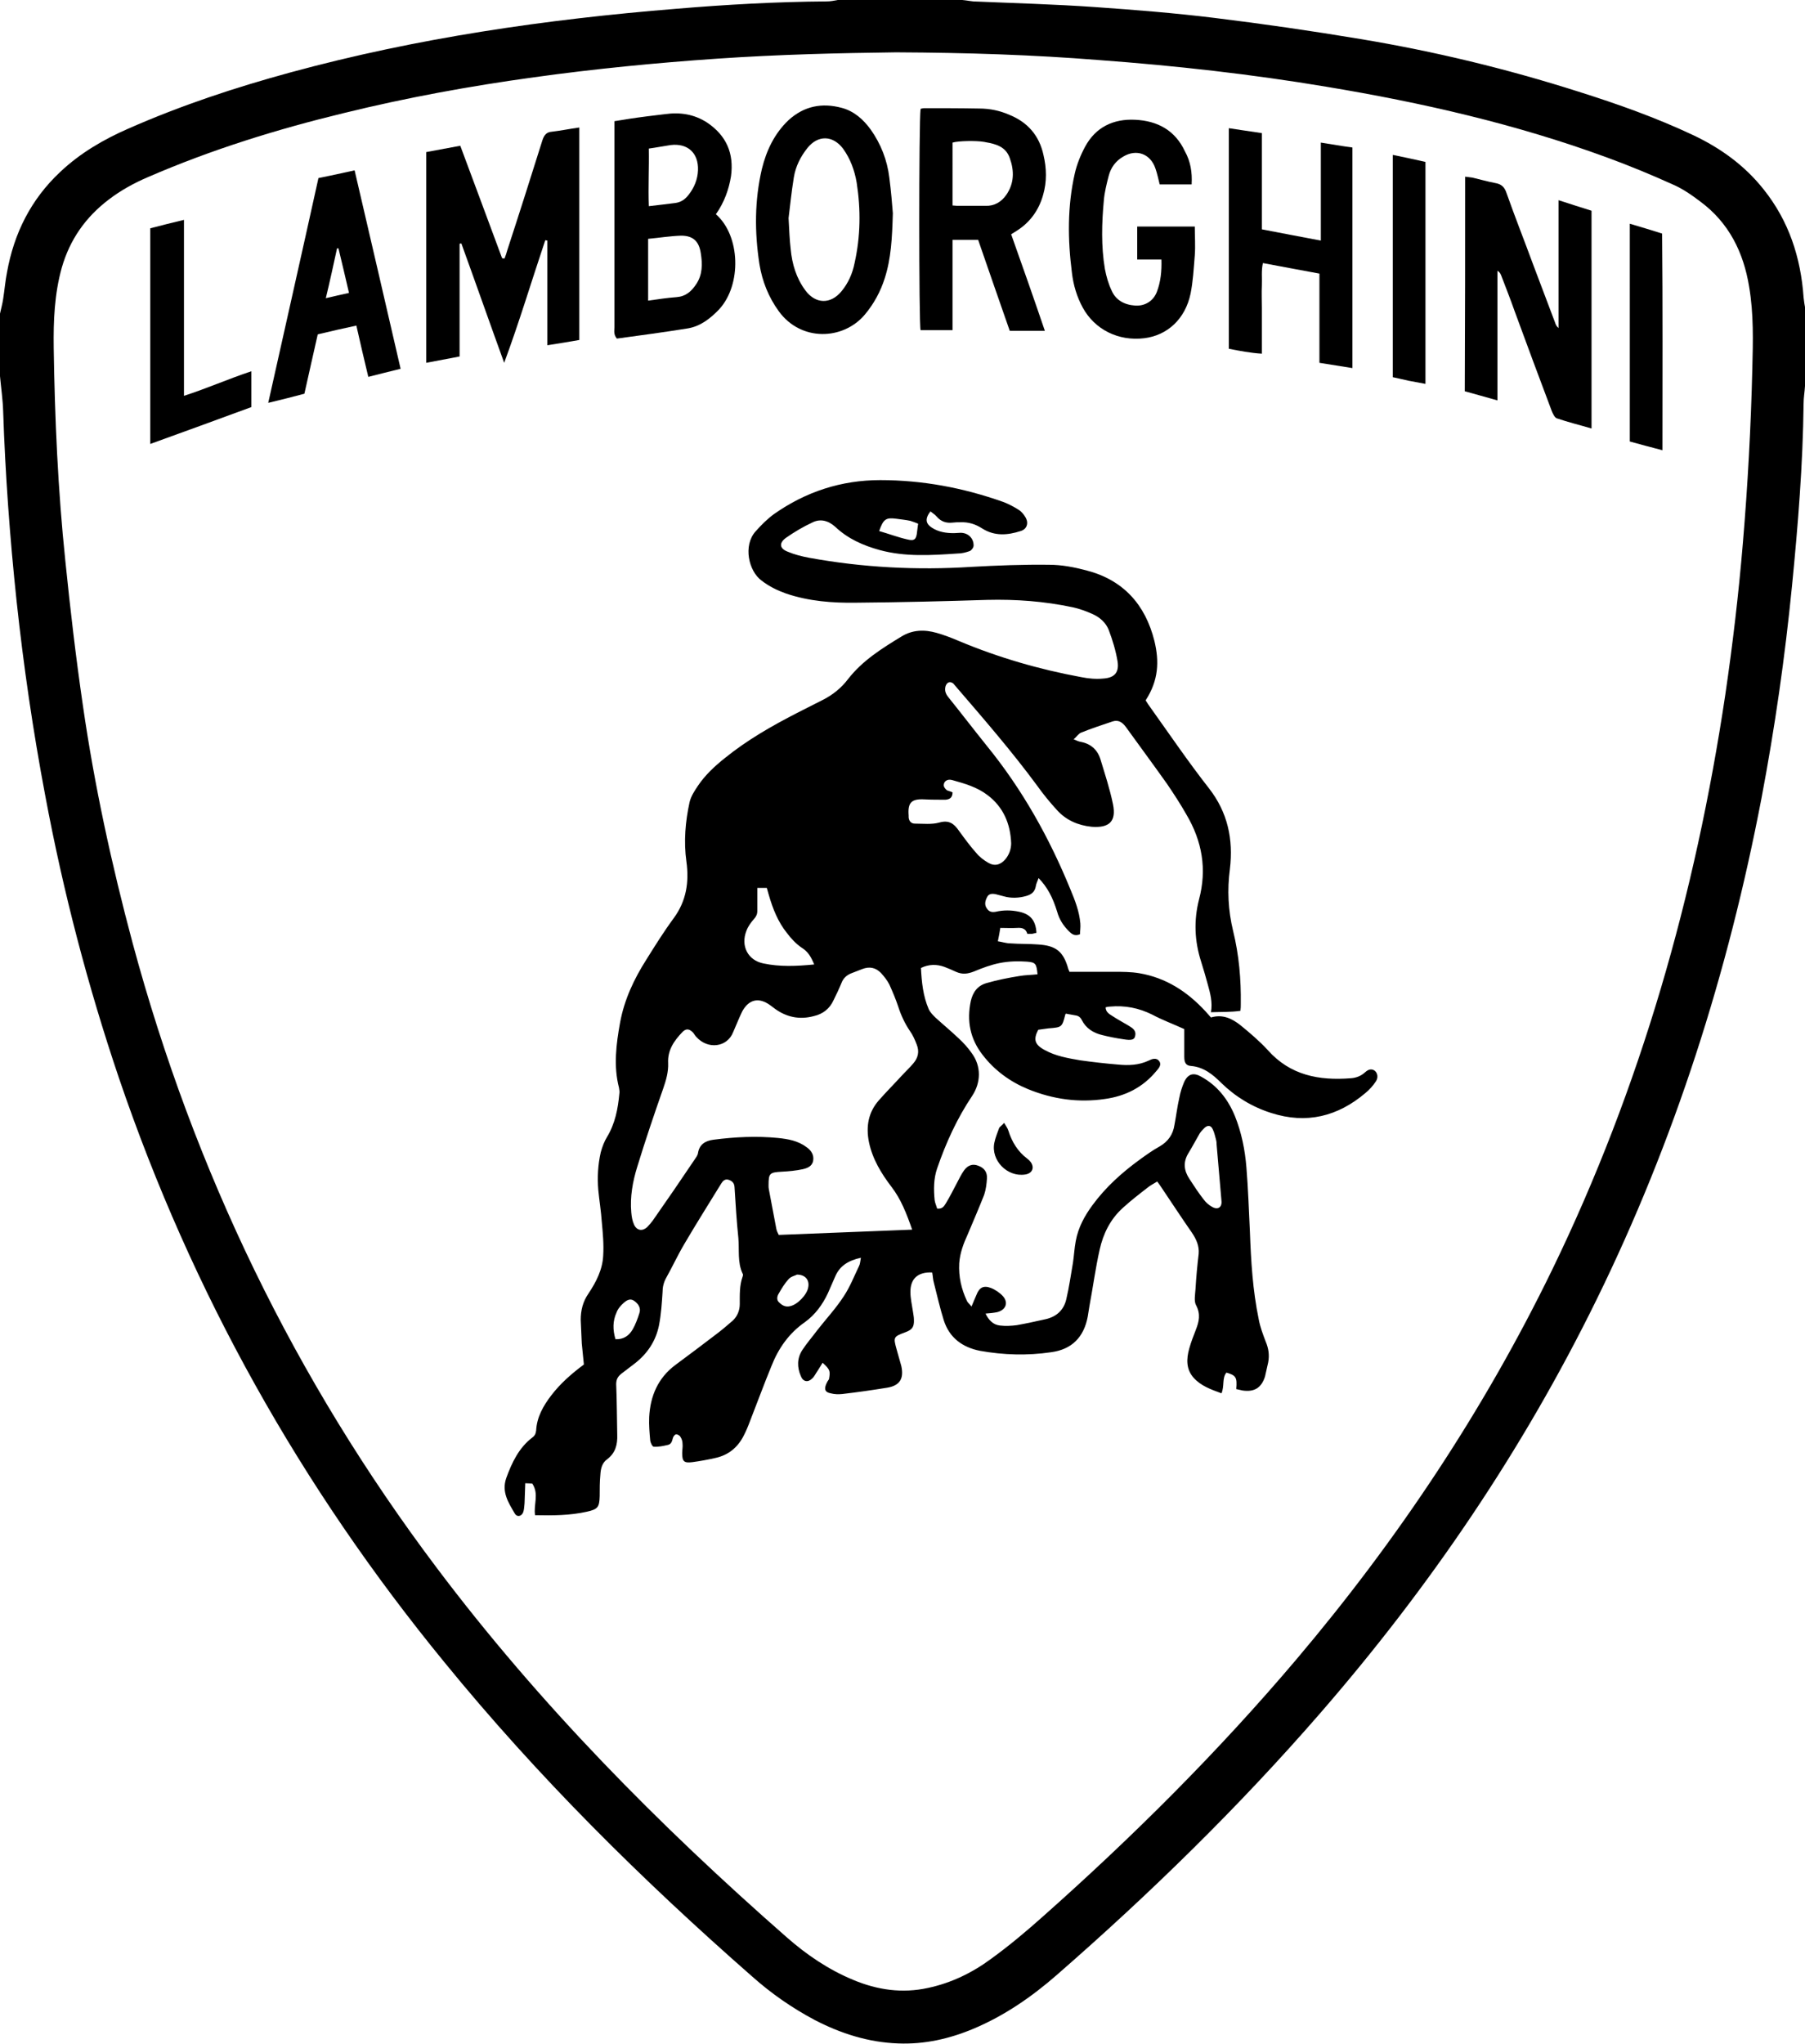 <?xml version="1.0" encoding="utf-8"?>
<!-- Generator: Adobe Illustrator 19.2.1, SVG Export Plug-In . SVG Version: 6.00 Build 0)  -->
<svg version="1.1" id="Ebene_1" xmlns="http://www.w3.org/2000/svg" xmlns:xlink="http://www.w3.org/1999/xlink" x="0px" y="0px"
	 viewBox="0 0 514.1 581.9" style="enable-background:new 0 0 514.1 581.9;" xml:space="preserve">
<g>
	<path d="M514.1,109.9c-0.1,1.7-0.4,3.3-0.4,5c-0.2,17.4-1.6,34.7-3.3,51.9c-2,20.3-4.9,40.5-8.7,60.5c-9.5,49.6-24.7,97.4-47,142.8
		c-21,42.8-47.5,81.8-78.7,117.7c-23.2,26.7-48.4,51.3-75,74.5c-7.1,6.2-14.9,11.6-23.7,15.3c-6.9,2.9-14,4.5-21.5,4.2
		c-8.4-0.3-16.3-2.8-23.8-6.7c-6.4-3.4-12.3-7.5-17.7-12.3c-31.5-27.6-61.2-57-87.7-89.5C85.7,423.4,54.7,368.1,33.9,307
		c-8.9-26.3-15.9-53.1-21-80.4c-3.5-18.5-6.2-37-8.2-55.7C2.8,153,1.5,135,0.9,117.1c-0.1-3.3-0.6-6.7-0.9-10c0-5.9,0-11.8,0-17.8
		c0.3-1.4,0.7-2.8,0.9-4.2C1.3,82.6,1.5,80,2,77.5C4,66.4,8.8,56.8,17.1,49c5.7-5.4,12.4-9.3,19.5-12.4C51.6,30,67,24.9,82.8,20.6
		c36-9.8,72.7-15.1,109.8-18.1c14.3-1.2,28.6-2,42.9-2.1c1,0,2.1-0.2,3.1-0.4c11.8,0,23.7,0,35.5,0c1,0.1,2.1,0.3,3.1,0.4
		c11.5,0.5,23,0.8,34.5,1.6c11.4,0.8,22.8,1.7,34.2,3.1c13.9,1.7,27.7,3.7,41.5,6c21.1,3.5,41.8,8.5,62.2,15
		c11.1,3.5,22.1,7.4,32.7,12.4c7.8,3.7,14.6,8.6,20,15.4c7.2,9,10.6,19.4,11.4,30.8c0.1,1.1,0.3,2.2,0.5,3.3
		C514.1,95.2,514.1,102.6,514.1,109.9z M255.2,14.9c-16,0.2-33.4,0.6-50.9,1.8c-17.5,1.2-34.9,2.9-52.2,5.3
		c-18.2,2.5-36.3,5.8-54.2,10.2c-19,4.6-37.7,10.4-55.7,18.2c-4,1.7-7.8,3.8-11.2,6.4c-6.6,5-11.1,11.4-13.4,19.4
		c-2.1,7.5-2.4,15.1-2.3,22.8c0.3,20.2,1.2,40.5,3.3,60.6c1.4,13.8,3,27.5,5,41.2c3.3,22.9,8.2,45.4,14.2,67.8
		c17.5,64.8,46.2,124.2,86.6,177.8c29.2,38.8,63.2,73.2,99.7,105.2c5.7,5,11.9,9.2,18.9,12.1c6.9,2.9,14,3.9,21.3,2.3
		c6.6-1.4,12.6-4.3,18-8.3c5.1-3.7,10-7.8,14.7-12c25.7-22.8,50-47,72.2-73.2c28.8-34,53.4-70.9,72.9-111
		c25.2-51.9,40.8-106.8,49.3-163.7c2.1-14.3,3.8-28.7,5-43.1c1.4-16.6,2.3-33.2,2.7-49.8c0.2-7.8,0.4-15.5-0.9-23.2
		c-1.6-9.9-5.8-18.3-13.9-24.3c-2.5-1.9-5.1-3.7-7.9-4.9c-6.2-2.8-12.5-5.4-18.8-7.7c-25.9-9.5-52.7-15.6-79.8-20.1
		c-21.5-3.6-43.1-6-64.8-7.6C294.2,15.6,275.5,15,255.2,14.9z"/>
	<path d="M234.3,388c-0.5,0.8-1,1.6-1.5,2.4c-0.5,0.7-0.9,1.6-1.5,2.1c-1.2,1.2-2.6,0.9-3.2-0.7c-1.1-2.5-1.1-5.1,0.4-7.4
		c1.3-2,2.9-3.8,4.3-5.7c2.5-3.2,5.3-6.2,7.5-9.6c1.8-2.7,3-5.8,4.4-8.7c0.3-0.6,0.3-1.3,0.5-2.3c-3.6,0.8-6,2.3-7.3,5.3
		c-0.7,1.6-1.4,3.2-2.1,4.8c-1.5,3.2-3.6,6.1-6.5,8.2c-4.6,3.2-7.6,7.5-9.6,12.6c-2.1,5.1-4,10.3-6,15.4c-0.6,1.6-1.2,3.1-2,4.6
		c-1.7,3.2-4.3,5.3-7.9,6.1c-2.2,0.5-4.4,0.9-6.6,1.2c-2.4,0.3-2.9-0.2-2.9-2.6c0-0.9,0.2-1.8,0.1-2.6c0-0.7-0.2-1.4-0.6-2
		c-0.2-0.4-0.9-0.8-1.3-0.7c-0.4,0.1-0.8,0.7-0.9,1.2c-0.2,0.9-0.5,1.6-1.4,1.8c-1.3,0.3-2.7,0.6-4,0.5c-0.4,0-0.9-1.1-1-1.7
		c-0.2-2.2-0.4-4.5-0.3-6.7c0.3-6,2.5-11.2,7.5-14.9c3.9-2.9,7.8-5.8,11.7-8.8c1.6-1.2,3.1-2.5,4.6-3.8c1.3-1.2,2-2.9,2-4.7
		c0-2.6-0.1-5.3,0.8-7.8c0.1-0.3,0.2-0.7,0-0.9c-1.5-3.2-0.9-6.8-1.2-10.1c-0.5-4.8-0.8-9.7-1.1-14.6c-0.1-1.2-0.8-1.7-1.7-2
		c-1-0.3-1.6,0.3-2.1,1.1c-3.5,5.7-7.1,11.4-10.5,17.2c-1.9,3.2-3.4,6.5-5.2,9.7c-0.7,1.3-1,2.6-1,4.1c-0.2,3.1-0.4,6.2-1,9.3
		c-0.9,4.5-3.3,8.1-6.9,10.9c-1.3,1-2.5,1.9-3.8,2.9c-1,0.8-1.5,1.6-1.5,3c0.2,4.8,0.2,9.6,0.3,14.4c0.1,2.8-0.5,5.2-2.9,7
		c-1.4,1-1.8,2.6-1.9,4.3c-0.2,2.1-0.2,4.1-0.2,6.2c-0.1,3.1-0.5,3.7-3.6,4.4c-4.9,1.1-9.8,1.1-14.8,1c-0.5-3,1.2-6-0.8-9
		c-0.4,0-1.1-0.1-2-0.1c-0.1,2-0.1,3.9-0.2,5.7c-0.1,0.9-0.1,1.8-0.4,2.6c-0.5,1.2-1.8,1.4-2.4,0.3c-1.8-3.1-3.8-6.1-2.4-10.1
		c1.6-4.4,3.6-8.6,7.4-11.5c0.7-0.5,1-1.1,1.1-2c0.2-3.8,2-7,4.3-10c2.6-3.4,5.8-6.2,9.3-8.8c-0.2-2-0.4-4-0.6-6
		c-0.1-2.2-0.2-4.5-0.3-6.7c0-2.7,0.6-5.2,2.2-7.5c2.2-3.3,4-6.8,4.2-10.8c0.2-3.2-0.1-6.4-0.4-9.6c-0.2-3-0.7-6-1-9.1
		c-0.3-3.6-0.1-7.2,0.7-10.7c0.4-1.5,1-3.1,1.8-4.4c2.3-3.8,3.1-8,3.5-12.3c0.1-0.5,0-1.1-0.1-1.7c-1.6-6.2-0.8-12.4,0.3-18.5
		c1.2-6.6,4-12.5,7.5-18c2.5-4,5-8,7.8-11.8c3.6-4.9,4.4-10.3,3.6-16.1c-0.8-5.7-0.3-11.4,0.9-16.9c0.4-1.7,1.4-3.2,2.4-4.7
		c2.1-3.1,4.8-5.6,7.7-7.9c6.3-5.1,13.3-9.1,20.5-12.8c2.5-1.3,5-2.5,7.5-3.8c2.7-1.4,5.1-3.3,7-5.8c4.1-5.3,9.7-8.8,15.3-12.2
		c3.1-1.9,6.5-2,10-1c2.1,0.6,4.2,1.4,6.3,2.3c11.2,4.7,22.9,8.1,34.9,10.3c2,0.4,4.1,0.6,6.2,0.4c3.2-0.2,4.6-1.7,4.1-4.9
		c-0.5-3-1.4-6-2.5-8.9c-0.8-2.1-2.6-3.7-4.7-4.6c-1.8-0.8-3.7-1.5-5.6-1.9c-8-1.7-16.1-2.3-24.3-2.1c-12.5,0.4-24.9,0.7-37.4,0.8
		c-6.7,0.1-13.4-0.4-19.9-2.6c-2.5-0.9-4.8-2-7-3.7c-3.7-2.7-5.3-10-1.7-14c1.6-1.8,3.3-3.5,5.2-4.9c9.1-6.4,19.2-9.7,30.3-9.7
		c12.1,0,23.7,2.2,35,6.2c1.6,0.6,3.1,1.4,4.5,2.3c0.8,0.5,1.5,1.4,2,2.3c0.8,1.6,0.2,3.2-1.5,3.7c-3.7,1.2-7.4,1.5-10.9-0.7
		c-2-1.3-4-1.9-6.3-1.8c-0.7,0-1.4,0-2.2,0.1c-1.8,0.2-3.3-0.3-4.5-1.7c-0.5-0.6-1.2-1-1.8-1.5c-1.6,2.1-1.4,3.5,0.5,4.7
		c1.9,1.2,4,1.5,6.2,1.5c0.6,0,1.3-0.1,1.9-0.1c2.1,0,3.7,1.5,3.7,3.6c0,0.6-0.6,1.4-1.1,1.6c-1.1,0.4-2.3,0.7-3.5,0.7
		c-7.4,0.5-14.9,1-22.2-1c-4.7-1.3-9-3.2-12.6-6.6c-2-1.8-4.3-2.4-6.6-1.2c-2.6,1.2-5.1,2.7-7.4,4.3c-2.1,1.5-1.9,3.1,0.5,4
		c1.9,0.8,3.9,1.3,6,1.7c15.3,2.8,30.8,3.6,46.3,2.6c7.3-0.4,14.7-0.7,22.1-0.6c3.6,0,7.2,0.7,10.6,1.6c10.5,2.7,16.8,9.7,19.4,20.1
		c1.4,5.8,1.2,11.2-2.5,16.9c0.4,0.7,0.9,1.4,1.4,2.1c5.5,7.7,10.8,15.5,16.6,22.9c5.4,6.9,7,14.6,6,23c-0.8,6-0.5,11.8,0.9,17.6
		c1.7,6.9,2.3,13.9,2.2,20.9c0,0.6,0,1.1-0.1,1.9c-2.8,0.4-5.6,0.3-8.4,0.4c0.5-2.8-0.2-5.4-0.9-7.9c-0.6-2.2-1.2-4.3-1.9-6.5
		c-1.9-5.9-2.1-11.8-0.6-17.7c2.3-8.6,0.9-16.6-3.6-24.2c-1.7-3-3.6-5.9-5.5-8.7c-3.9-5.5-7.9-10.9-11.8-16.3c-1-1.3-2.1-2-3.7-1.5
		c-3,1-6,2-9,3.2c-0.7,0.3-1.2,1.1-2.1,1.9c0.9,0.4,1.4,0.6,1.9,0.7c2.8,0.5,4.8,2.1,5.7,4.9c1.3,4.3,2.7,8.5,3.6,12.9
		c1,4.9-1.1,6.8-6.1,6.4c-3.9-0.4-7.3-1.9-9.9-4.8c-2-2.2-3.9-4.5-5.6-6.9c-7.3-9.9-15.3-19.1-23.3-28.4c-0.2-0.2-0.4-0.5-0.6-0.7
		c-0.9-0.7-1.8-0.4-2.2,0.8c-0.3,1.2,0,2.1,0.8,3.1c3.7,4.6,7.3,9.3,11,13.9c10.1,12.4,17.8,26.2,23.8,40.9c1.3,3.1,2.5,6.2,2.8,9.6
		c0.1,1.1-0.1,2.2-0.1,3.1c-1.6,0.7-2.5-0.2-3.2-0.9c-1.5-1.5-2.7-3.3-3.3-5.5c-1.3-4.2-2.8-7-5.3-9.6c-0.3,0.9-0.7,1.6-0.8,2.4
		c-0.3,1.6-1.3,2.3-2.7,2.7c-2.1,0.6-4.3,0.7-6.4,0.1c-0.8-0.2-1.5-0.4-2.3-0.6c-1-0.2-2-0.2-2.5,0.9c-0.5,1-0.8,2.1,0,3.2
		c0.6,0.9,1.4,1.1,2.5,0.9c2.2-0.5,4.4-0.5,6.7,0c3.2,0.7,4.7,2.5,4.9,6c-0.4,0.1-0.9,0.2-1.3,0.3c-0.4,0-0.8,0-1.3,0
		c-0.4-1.5-1.5-1.8-2.9-1.7c-1.6,0.1-3.2,0-4.8,0c-0.2,1.3-0.4,2.4-0.7,3.8c1.3,0.2,2.4,0.6,3.6,0.6c2.6,0.2,5.1,0.1,7.7,0.3
		c5.3,0.3,7.4,2,8.8,7.1c0.1,0.2,0.2,0.4,0.3,0.7c4.2,0,8.5,0,12.7,0c2.4,0,4.8,0,7.2,0.4c7.6,1.3,13.6,5.2,18.8,10.8
		c0.5,0.6,1.1,1.2,1.6,1.8c3.3-1,6,0.3,8.4,2.2c2.7,2.2,5.4,4.5,7.8,7.1c6.4,7.2,14.6,8.7,23.6,8c1.5-0.1,2.9-0.6,4.1-1.7
		c1.1-1,2-1,2.8-0.4c0.8,0.7,1,2,0.2,3.1c-0.8,1.2-1.8,2.3-2.9,3.2c-7.9,6.7-16.8,8.9-26.8,5.7c-5.4-1.7-10.2-4.6-14.3-8.6
		c-2.4-2.4-5-4.5-8.6-4.8c-1.4-0.1-1.9-0.9-1.9-2.6c0-2.8,0-5.6,0-7.9c-3.3-1.5-6.3-2.6-9.1-4.1c-3.8-1.9-7.8-2.7-12.1-2.3
		c-0.4,0-0.8,0.1-1.2,0.2c0,1.3,1,1.9,1.8,2.4c1.5,1,3.2,1.9,4.7,2.8c1.1,0.7,2.3,1.3,1.9,3c-0.2,1-1,1.3-3.3,0.9
		c-2.1-0.3-4.1-0.7-6.1-1.2c-2.5-0.6-4.6-1.9-5.8-4.3c-0.4-0.8-1-1.2-1.8-1.3c-0.9-0.2-1.9-0.3-2.7-0.5c-0.1,0.1-0.2,0.2-0.2,0.3
		c-0.9,3.6-1,3.6-4.8,3.9c-1,0.1-2,0.3-2.9,0.4c-1.4,2.7-1.1,4.2,1.9,5.8c3.1,1.7,6.6,2.3,10.1,2.9c3.6,0.5,7.1,0.9,10.7,1.2
		c3,0.3,5.9,0.2,8.7-1.1c1-0.5,2.3-1,3.1,0.2c0.7,1-0.2,2-0.9,2.8c-3.8,4.6-8.8,7.1-14.6,7.9c-7.5,1.1-14.8,0.1-21.9-2.8
		c-5.1-2.1-9.5-5.3-12.9-9.7c-3.6-4.6-4.6-9.7-3.4-15.4c0.6-2.6,2-4.4,4.5-5.1c3.1-0.9,6.2-1.5,9.3-2c1.7-0.3,3.5-0.3,5.2-0.5
		c-0.3-3-0.5-3.4-3-3.6c-2.6-0.2-5.3-0.1-7.8,0.4c-2.5,0.5-4.9,1.4-7.3,2.4c-1.8,0.7-3.3,0.9-5.1,0.1c-1.1-0.5-2.2-1-3.3-1.4
		c-2.2-0.8-4.4-0.8-6.7,0.3c0.2,4,0.6,8,2.2,11.7c0.4,0.9,1.2,1.7,1.9,2.4c2.2,2,4.5,3.9,6.6,5.9c1.4,1.3,2.7,2.7,3.8,4.3
		c2.7,3.7,2.6,8.3,0.1,12.1c-4.3,6.4-7.5,13.4-10,20.7c-1,2.9-1,6-0.7,9c0.1,0.8,0.5,1.6,0.7,2.4c1.5,0.2,2-0.7,2.5-1.5
		c1.1-1.8,2.1-3.8,3.1-5.7c0.7-1.3,1.3-2.6,2.1-3.7c1.1-1.5,2.5-1.9,4-1.3c1.7,0.6,2.6,1.8,2.5,3.6c-0.1,1.6-0.3,3.2-0.8,4.7
		c-1.5,3.8-3.1,7.5-4.7,11.3c-1.2,2.6-2.2,5.3-2.4,8.2c-0.2,3.8,0.6,7.3,2.2,10.7c0.2,0.5,0.7,0.8,1.3,1.6c0.5-1.3,1-2.3,1.4-3.3
		c0.8-2.1,2-2.8,4.1-2c1.3,0.5,2.6,1.4,3.5,2.4c1.6,1.9,0.7,3.9-1.7,4.5c-1,0.2-2,0.3-3.3,0.4c0.9,1.9,2.2,3.2,4.1,3.4
		c1.6,0.2,3.2,0.1,4.8-0.1c2.8-0.5,5.5-1.1,8.2-1.7c3.1-0.7,5.2-2.6,5.9-5.7c0.8-3.4,1.3-6.9,1.9-10.4c0.3-2,0.4-4.1,0.8-6.2
		c0.7-3.8,2.5-7.1,4.7-10.1c3.8-5.2,8.5-9.4,13.6-13.1c1.8-1.3,3.6-2.6,5.6-3.7c2.4-1.4,3.8-3.4,4.2-6.1c0.5-2.6,0.8-5.2,1.4-7.8
		c0.3-1.6,0.8-3.1,1.4-4.5c1.1-2.3,2.7-2.7,4.9-1.4c4.5,2.5,7.5,6.3,9.5,11.1c1.9,4.7,2.9,9.7,3.3,14.7c0.5,6.1,0.7,12.3,1,18.4
		c0.3,8.3,0.8,16.6,2.5,24.8c0.4,2.2,1.2,4.3,2,6.4c0.8,1.9,1.1,3.8,0.7,5.9c-0.3,1.3-0.6,2.7-0.9,4c-1,3.2-3,4.5-6.4,4
		c-0.6-0.1-1.2-0.3-1.8-0.4c0.3-3.4-0.1-3.9-2.8-4.7c-1.3,1.6-0.5,3.8-1.4,5.9c-3-1.1-5.9-2.1-8-4.5c-2.1-2.4-2-5.3-1.2-8.2
		c0.5-1.8,1.2-3.6,1.9-5.4c0.9-2.3,1.4-4.4,0.1-6.9c-0.7-1.2-0.3-3.1-0.2-4.7c0.2-3.3,0.5-6.7,0.9-10c0.2-2.3-0.7-4.2-1.9-6
		c-3-4.3-5.8-8.6-8.7-12.9c-0.3-0.5-0.7-1-1.2-1.7c-0.8,0.5-1.6,0.9-2.3,1.4c-2.6,2-5.2,4-7.6,6.2c-3.5,3.2-5.5,7.3-6.5,11.8
		c-1.2,5.3-1.9,10.7-2.9,16c-0.2,1-0.3,2.1-0.5,3.1c-1.1,5.8-4.5,9.3-10.4,10.1c-6.8,1-13.6,0.8-20.3-0.4c-5-1-8.7-3.7-10.3-8.7
		c-1.1-3.5-1.9-7.1-2.8-10.6c-0.3-1-0.3-2-0.5-3c-4-0.2-6.2,1.7-6.2,5.5c0,1.8,0.4,3.6,0.7,5.5c0.1,0.8,0.3,1.6,0.3,2.4
		c0.1,2.1-0.5,2.9-2.4,3.6c-3.5,1.3-3.5,1.4-2.5,5c0.4,1.5,0.9,3.1,1.3,4.6c0.8,3.6-0.4,5.6-4,6.2c-4.3,0.7-8.5,1.3-12.8,1.8
		c-1.1,0.1-2.2,0.1-3.3-0.2c-1.6-0.3-1.9-1.1-1.3-2.6c0.2-0.5,0.5-1,0.8-1.4C236.5,390.4,236.5,390,234.3,388z M259.8,350.1
		c-1.6-4.6-3.2-8.7-5.9-12.2c-2.9-3.8-5.4-7.9-6.4-12.7c-0.9-4.4-0.2-8.5,2.8-11.9c2.1-2.4,4.4-4.7,6.5-7c1.1-1.2,2.3-2.3,3.3-3.5
		c1.4-1.6,1.8-3.4,1-5.4c-0.5-1.3-1.1-2.7-1.9-3.8c-1.5-2.2-2.6-4.6-3.4-7.1c-0.7-2.1-1.6-4.2-2.5-6.2c-0.6-1.2-1.5-2.3-2.4-3.3
		c-1.5-1.5-3.2-1.9-5.3-1.1c-1,0.4-2.1,0.8-3.1,1.2c-1.3,0.5-2.3,1.4-2.8,2.7c-0.7,1.7-1.5,3.4-2.3,5c-1.1,2.4-3,3.9-5.6,4.5
		c-4.1,1.1-7.8,0.3-11.1-2.1c-0.7-0.5-1.4-1.1-2.1-1.5c-2.7-1.6-5.1-1-6.8,1.6c-0.5,0.7-0.8,1.6-1.2,2.4c-0.6,1.4-1.2,2.8-1.8,4.2
		c-1.7,4.3-7.2,5-10.5,1.3c-0.4-0.4-0.6-0.9-1-1.3c-1-1-1.9-1.1-2.9-0.1c-2.4,2.5-4.3,5.2-4.1,8.9c0.1,2.5-0.6,4.9-1.4,7.2
		c-2.6,7.4-5.1,14.8-7.4,22.3c-1.3,4.2-2.1,8.6-1.7,13c0.1,1.2,0.3,2.4,0.8,3.5c0.8,1.7,2.4,1.9,3.7,0.7c0.6-0.6,1.2-1.3,1.7-2
		c4-5.7,7.9-11.4,11.8-17.2c0.4-0.6,0.9-1.2,1-1.9c0.4-2.5,2.1-3.5,4.4-3.8c6.1-0.8,12.3-1.1,18.4-0.5c2.9,0.3,5.7,0.8,8.1,2.6
		c1.3,0.9,2.2,2.2,1.9,3.9c-0.3,1.6-1.7,2.1-3,2.4c-1.9,0.4-3.9,0.6-5.9,0.7c-3.5,0.2-3.8,0.4-3.8,3.9c0,0.4,0,0.8,0.1,1.2
		c0.7,3.7,1.4,7.4,2.1,11.1c0.1,0.6,0.4,1.2,0.7,1.8C234.5,351.1,246.9,350.6,259.8,350.1z M271.3,225.6c0,1.6-0.9,2-2,2.1
		c-2,0-4,0-6-0.1c-3.7-0.2-4.8,0.9-4.5,4.6c0,0.2,0,0.3,0,0.5c0.1,1.1,0.7,1.8,1.8,1.8c2.3,0,4.7,0.3,6.9-0.3
		c2.8-0.8,4.2,0.3,5.6,2.3c1.6,2.2,3.2,4.4,5,6.4c0.9,1.1,2.1,2,3.3,2.7c1.8,1.1,3.5,0.7,4.9-0.9c1.1-1.3,1.7-2.9,1.7-4.6
		c-0.2-5.5-2.2-10.3-6.7-13.7c-3-2.3-6.5-3.3-10.1-4.3c-0.3-0.1-0.6-0.1-0.9-0.1c-0.9,0.1-1.5,0.7-1.5,1.6c0,0.5,0.5,1.1,0.9,1.4
		C270.1,225.2,270.7,225.3,271.3,225.6z M231.9,274.6c-0.9-2.2-1.8-3.7-3.6-4.8c-1.6-1.1-3-2.6-4.2-4.2c-2.5-3.1-4-6.9-5.1-10.7
		c-0.2-0.7-0.4-1.4-0.6-2.1c-0.9,0-1.8,0-2.7,0c0,2.3,0,4.4,0,6.5c0,1-0.3,1.6-0.9,2.3c-0.9,1-1.7,2.1-2.2,3.4
		c-1.7,4.3,0.4,8.4,4.8,9.3C222.1,275.3,226.8,275.1,231.9,274.6z M347.9,341.9c-0.5-5.4-0.9-10.8-1.4-16.2c0-0.3,0-0.6-0.1-1
		c-0.3-1.1-0.5-2.2-1-3.2c-0.5-1.1-1.4-1.2-2.3-0.4c-0.5,0.5-1,1-1.4,1.6c-1.1,1.9-2.1,3.8-3.2,5.6c-1.6,2.6-1.3,5,0.3,7.4
		c1.3,2,2.6,4,4.1,5.9c0.6,0.8,1.4,1.5,2.3,2C346.9,344.6,348.1,343.7,347.9,341.9z M175.3,381.3c2.4,0.1,3.9-1.1,4.9-2.8
		c0.8-1.4,1.4-3,1.9-4.6c0.5-1.4-0.2-2.7-1.6-3.6c-1.1-0.7-2.1,0-2.8,0.6c-0.9,0.8-1.7,1.7-2.1,2.8
		C174.5,376.1,174.5,378.6,175.3,381.3z M227,362.9c-0.5,0.3-1.7,0.5-2.4,1.3c-1.1,1.2-2,2.7-2.8,4.1c-0.5,0.8-0.7,1.9,0.2,2.6
		c0.8,0.8,1.8,1.3,3,1c2.1-0.4,4.9-3.3,5.2-5.4C230.6,364.5,229.4,362.9,227,362.9z M250.4,151.2c2.8,0.8,5.4,1.8,8.1,2.4
		c2,0.5,2.5-0.1,2.7-2.2c0.1-0.7,0.2-1.4,0.3-2.3c-0.8-0.3-1.5-0.6-2.2-0.8c-1.3-0.3-2.7-0.4-4-0.6
		C252.3,147.3,251.6,147.8,250.4,151.2z"/>
	<path d="M143.7,73.6c0.3-0.8,0.6-1.6,0.8-2.4c3.4-10.4,6.7-20.8,10-31.3c0.5-1.5,1.2-2.3,2.7-2.4c2.5-0.3,5-0.8,7.8-1.2
		c0,20.2,0,40.2,0,60.5c-2.9,0.5-5.8,1-9.1,1.5c0-10.1,0-19.9,0-29.8c-0.2,0-0.4-0.1-0.6-0.1c-3.9,11.6-7.4,23.3-11.7,34.9
		c-4.1-11.3-8.1-22.7-12.2-34c-0.2,0-0.3,0.1-0.5,0.1c0,10.7,0,21.3,0,32.1c-3.2,0.6-6.3,1.2-9.5,1.8c0-20.1,0-40,0-60
		c3.2-0.6,6.4-1.2,9.7-1.8c4,10.8,8,21.4,11.9,32C143.4,73.6,143.5,73.6,143.7,73.6z"/>
	<path d="M417.3,50.3c0.8,0.1,1.5,0.2,2.2,0.3c2.1,0.5,4.2,1.1,6.3,1.5c1.8,0.3,2.7,1.1,3.3,2.9c2.4,6.8,5.1,13.6,7.6,20.4
		c2.1,5.5,4.1,10.9,6.2,16.4c0.2,0.6,0.4,1.1,1,1.6c0-12,0-24,0-36.4c3.3,1.1,6.3,2,9.4,3c0,20.6,0,41.2,0,62
		c-3.4-1-6.7-1.8-9.9-2.9c-0.6-0.2-1.1-1.3-1.4-2c-3.6-9.5-7.1-19-10.6-28.5c-1.2-3.4-2.5-6.7-3.8-10.1c-0.2-0.5-0.4-1-1.1-1.4
		c0,6.1,0,12.2,0,18.2c0,6.1,0,12.3,0,18.7c-3.3-0.9-6.3-1.8-9.3-2.6C417.3,90.9,417.3,70.7,417.3,50.3z"/>
	<path d="M203.9,61c7,6.1,7.4,20.1,0.9,27.1c-2.5,2.6-5.3,4.8-8.9,5.4c-6.8,1.1-13.6,2-20.2,2.9c-1-1.2-0.7-2.2-0.7-3.2
		c0-16.3,0-32.6,0-48.9c0-3.2,0-6.4,0-9.8c1.5-0.2,3-0.5,4.4-0.7c3.3-0.5,6.6-0.9,10-1.3c4.3-0.6,8.3,0,12,2.4
		c5.5,3.7,7.7,8.8,6.8,15.3C207.6,53.9,206.3,57.6,203.9,61z M184.6,85.6c2.8-0.4,5.4-0.8,8.1-1c2.6-0.2,4.2-1.6,5.6-3.7
		c1.8-2.7,1.8-5.7,1.3-8.8c-0.5-3.4-2.2-5-5.6-5c-3.1,0.1-6.2,0.6-9.4,0.9C184.6,74,184.6,79.7,184.6,85.6z M184.8,42.3
		c0.1,5.6-0.2,10.9,0,16.4c2.7-0.3,5.1-0.6,7.5-0.9c1.6-0.2,2.8-1,3.8-2.3c1.6-2,2.6-4.4,2.7-7c0.2-4.9-2.9-7.8-7.8-7.2
		C189,41.6,187,42,184.8,42.3z"/>
	<path d="M297.6,94.2c-3.4,0-6.6,0-10,0c-3-8.6-6-17.2-9-25.9c-2.4,0-4.7,0-7.3,0c0,8.5,0,17,0,25.7c-3.2,0-6.2,0-9.1,0
		c-0.5-1.4-0.5-59.5,0-63c0.3-0.1,0.7-0.2,1.1-0.2c5.2,0,10.4,0,15.6,0.1c3,0,5.9,0.6,8.6,1.8c5.2,2.1,8.5,5.9,9.7,11.4
		c0.9,3.8,1,7.6-0.1,11.4c-1.2,4.3-3.7,7.8-7.5,10.2c-0.5,0.3-0.9,0.6-1.6,1C291.2,75.7,294.4,84.8,297.6,94.2z M271.3,58.5
		c0.8,0.1,1.5,0.1,2.2,0.1c2.4,0,4.8,0,7.2,0c2.5,0.1,4.5-1.1,5.9-3.1c2.3-3.3,2.3-6.9,1-10.5c-1.1-3.2-3.9-4-6.8-4.5
		c-0.2,0-0.3-0.1-0.5-0.1c-2.3-0.4-7.4-0.3-9,0.2C271.3,46.6,271.3,52.5,271.3,58.5z"/>
	<path d="M376.2,40.6c3.2,0.5,6,1,9,1.4c0,21,0,41.7,0,62.8c-3.2-0.5-6.2-1-9.4-1.5c0-8.6,0-16.9,0-25.4c-5.5-1-10.7-2-16.1-3
		c-0.5,2.2-0.2,4.3-0.3,6.4c-0.1,2.2,0,4.3,0,6.5c0,2.1,0,4.2,0,6.2c0,2.1,0,4.3,0,6.7c-3.3-0.2-6.3-0.8-9.4-1.4
		c0-20.9,0-41.8,0-62.8c3.1,0.5,6.2,0.9,9.4,1.4c0,9.1,0,18.1,0,27.4c5.6,1.1,11.1,2.1,16.8,3.2C376.2,59.2,376.2,50,376.2,40.6z"/>
	<path d="M254.3,60.7c-0.2,7.1-0.5,12.9-2.3,18.5c-1.2,3.8-3.1,7.3-5.7,10.4c-6.2,7.3-18.2,7.7-24.5-1c-2.9-4-4.7-8.5-5.5-13.4
		c-1.4-9.1-1.4-18.1,0.7-27.1c1.3-5.3,3.6-10.1,7.6-13.9c4.4-4,9.5-5,15.1-3.5c3.5,0.9,6.2,3.3,8.3,6.2c2.9,4.1,4.7,8.7,5.3,13.7
		C253.8,54.4,254.1,58.2,254.3,60.7z M224.6,62.1c0.2,3.7,0.3,6.2,0.6,8.8c0.4,4.3,1.6,8.3,4.2,11.8c2.9,3.9,7.2,4,10.3,0.2
		c1.9-2.3,3.1-5,3.7-8c1.7-7.6,1.8-15.2,0.6-22.9c-0.6-3.5-1.8-6.8-3.9-9.7c-2.9-3.8-7.1-3.9-10.1-0.2c-2,2.5-3.4,5.3-3.9,8.4
		C225.4,54.8,225,59,224.6,62.1z"/>
	<path d="M339.4,52.5c-3.1,0-6.1,0-9.1,0c-0.4-1.6-0.7-3.1-1.2-4.5c-1.4-4.2-5.4-5.7-9.2-3.4c-2.1,1.2-3.5,3.1-4.1,5.4
		c-0.6,2.3-1.2,4.7-1.4,7c-0.6,6.5-0.8,13.1,0.3,19.6c0.4,2.1,1,4.2,1.9,6.1c1.2,2.8,3.7,4.1,6.7,4.3c2.8,0.2,5.2-1.3,6.2-3.9
		c1.1-2.9,1.4-5.9,1.3-9.2c-2.3,0-4.5,0-6.9,0c0-3.3,0-6.3,0-9.4c5.5,0,10.9,0,16.4,0c0,2.8,0.2,5.5,0,8.2
		c-0.3,3.7-0.5,7.4-1.2,10.9c-1.5,7.2-6.6,11.9-13.2,12.7c-7.4,0.9-14.1-2.5-17.5-8.7c-1.7-3.1-2.7-6.5-3.1-10
		c-1.2-9.4-1.3-18.8,0.8-28.1c0.6-2.7,1.7-5.4,3-7.8c3-5.5,8-7.9,14.2-7.6c6.4,0.3,11.4,3,14.2,9C339.1,46,339.6,49.1,339.4,52.5z"
		/>
	<path d="M114.1,105c-3.2,0.8-6.1,1.5-9.2,2.3c-1.2-5-2.3-9.7-3.4-14.6c-3.7,0.8-7.3,1.6-11,2.5c-1.3,5.6-2.5,11.2-3.8,16.9
		c-3.3,0.9-6.6,1.7-10.3,2.6c4.8-21.5,9.6-42.7,14.3-64c3.4-0.7,6.8-1.4,10.3-2.2C105.4,67.3,109.7,86,114.1,105z M99.4,83.4
		c-1-4.4-2-8.5-3-12.7c-0.1,0-0.3,0-0.4,0c-1,4.6-2,9.2-3.2,14.2C95.2,84.3,97.2,83.9,99.4,83.4z"/>
	<path d="M71.6,105.7c0,3.6,0,6.7,0,10.2c-9.5,3.5-19.1,7-28.8,10.5c0-20.6,0-40.9,0-61.4c3.1-0.8,6.2-1.6,9.6-2.4
		c0,8.5,0,16.8,0,25c0,8.2,0,16.5,0,25.1C58.9,110.6,65,107.9,71.6,105.7z"/>
	<path d="M396.7,44.1c3.3,0.7,6.3,1.3,9.3,2c0,21.1,0,42,0,63.2c-1.7-0.3-3.3-0.6-4.8-0.9c-1.5-0.3-2.9-0.7-4.5-1
		C396.7,86.3,396.7,65.4,396.7,44.1z"/>
	<path d="M464.2,63.7c3.1,0.9,6,1.8,9.2,2.8c0.2,20.4,0.1,40.9,0.1,61.7c-1.8-0.5-3.4-0.9-4.9-1.3c-1.4-0.4-2.9-0.8-4.4-1.2
		C464.2,105,464.2,84.6,464.2,63.7z"/>
	<path d="M286,319.7c0.5,0.9,1,1.5,1.2,2.2c1,3.2,2.7,6,5.4,8c0.4,0.3,0.7,0.6,1,1c1.1,1.6,0.4,3.2-1.6,3.5c-5.1,0.8-9.8-4-8.8-9
		c0.3-1.5,0.9-2.9,1.4-4.3C284.9,320.7,285.4,320.4,286,319.7z"/>
</g>
</svg>
